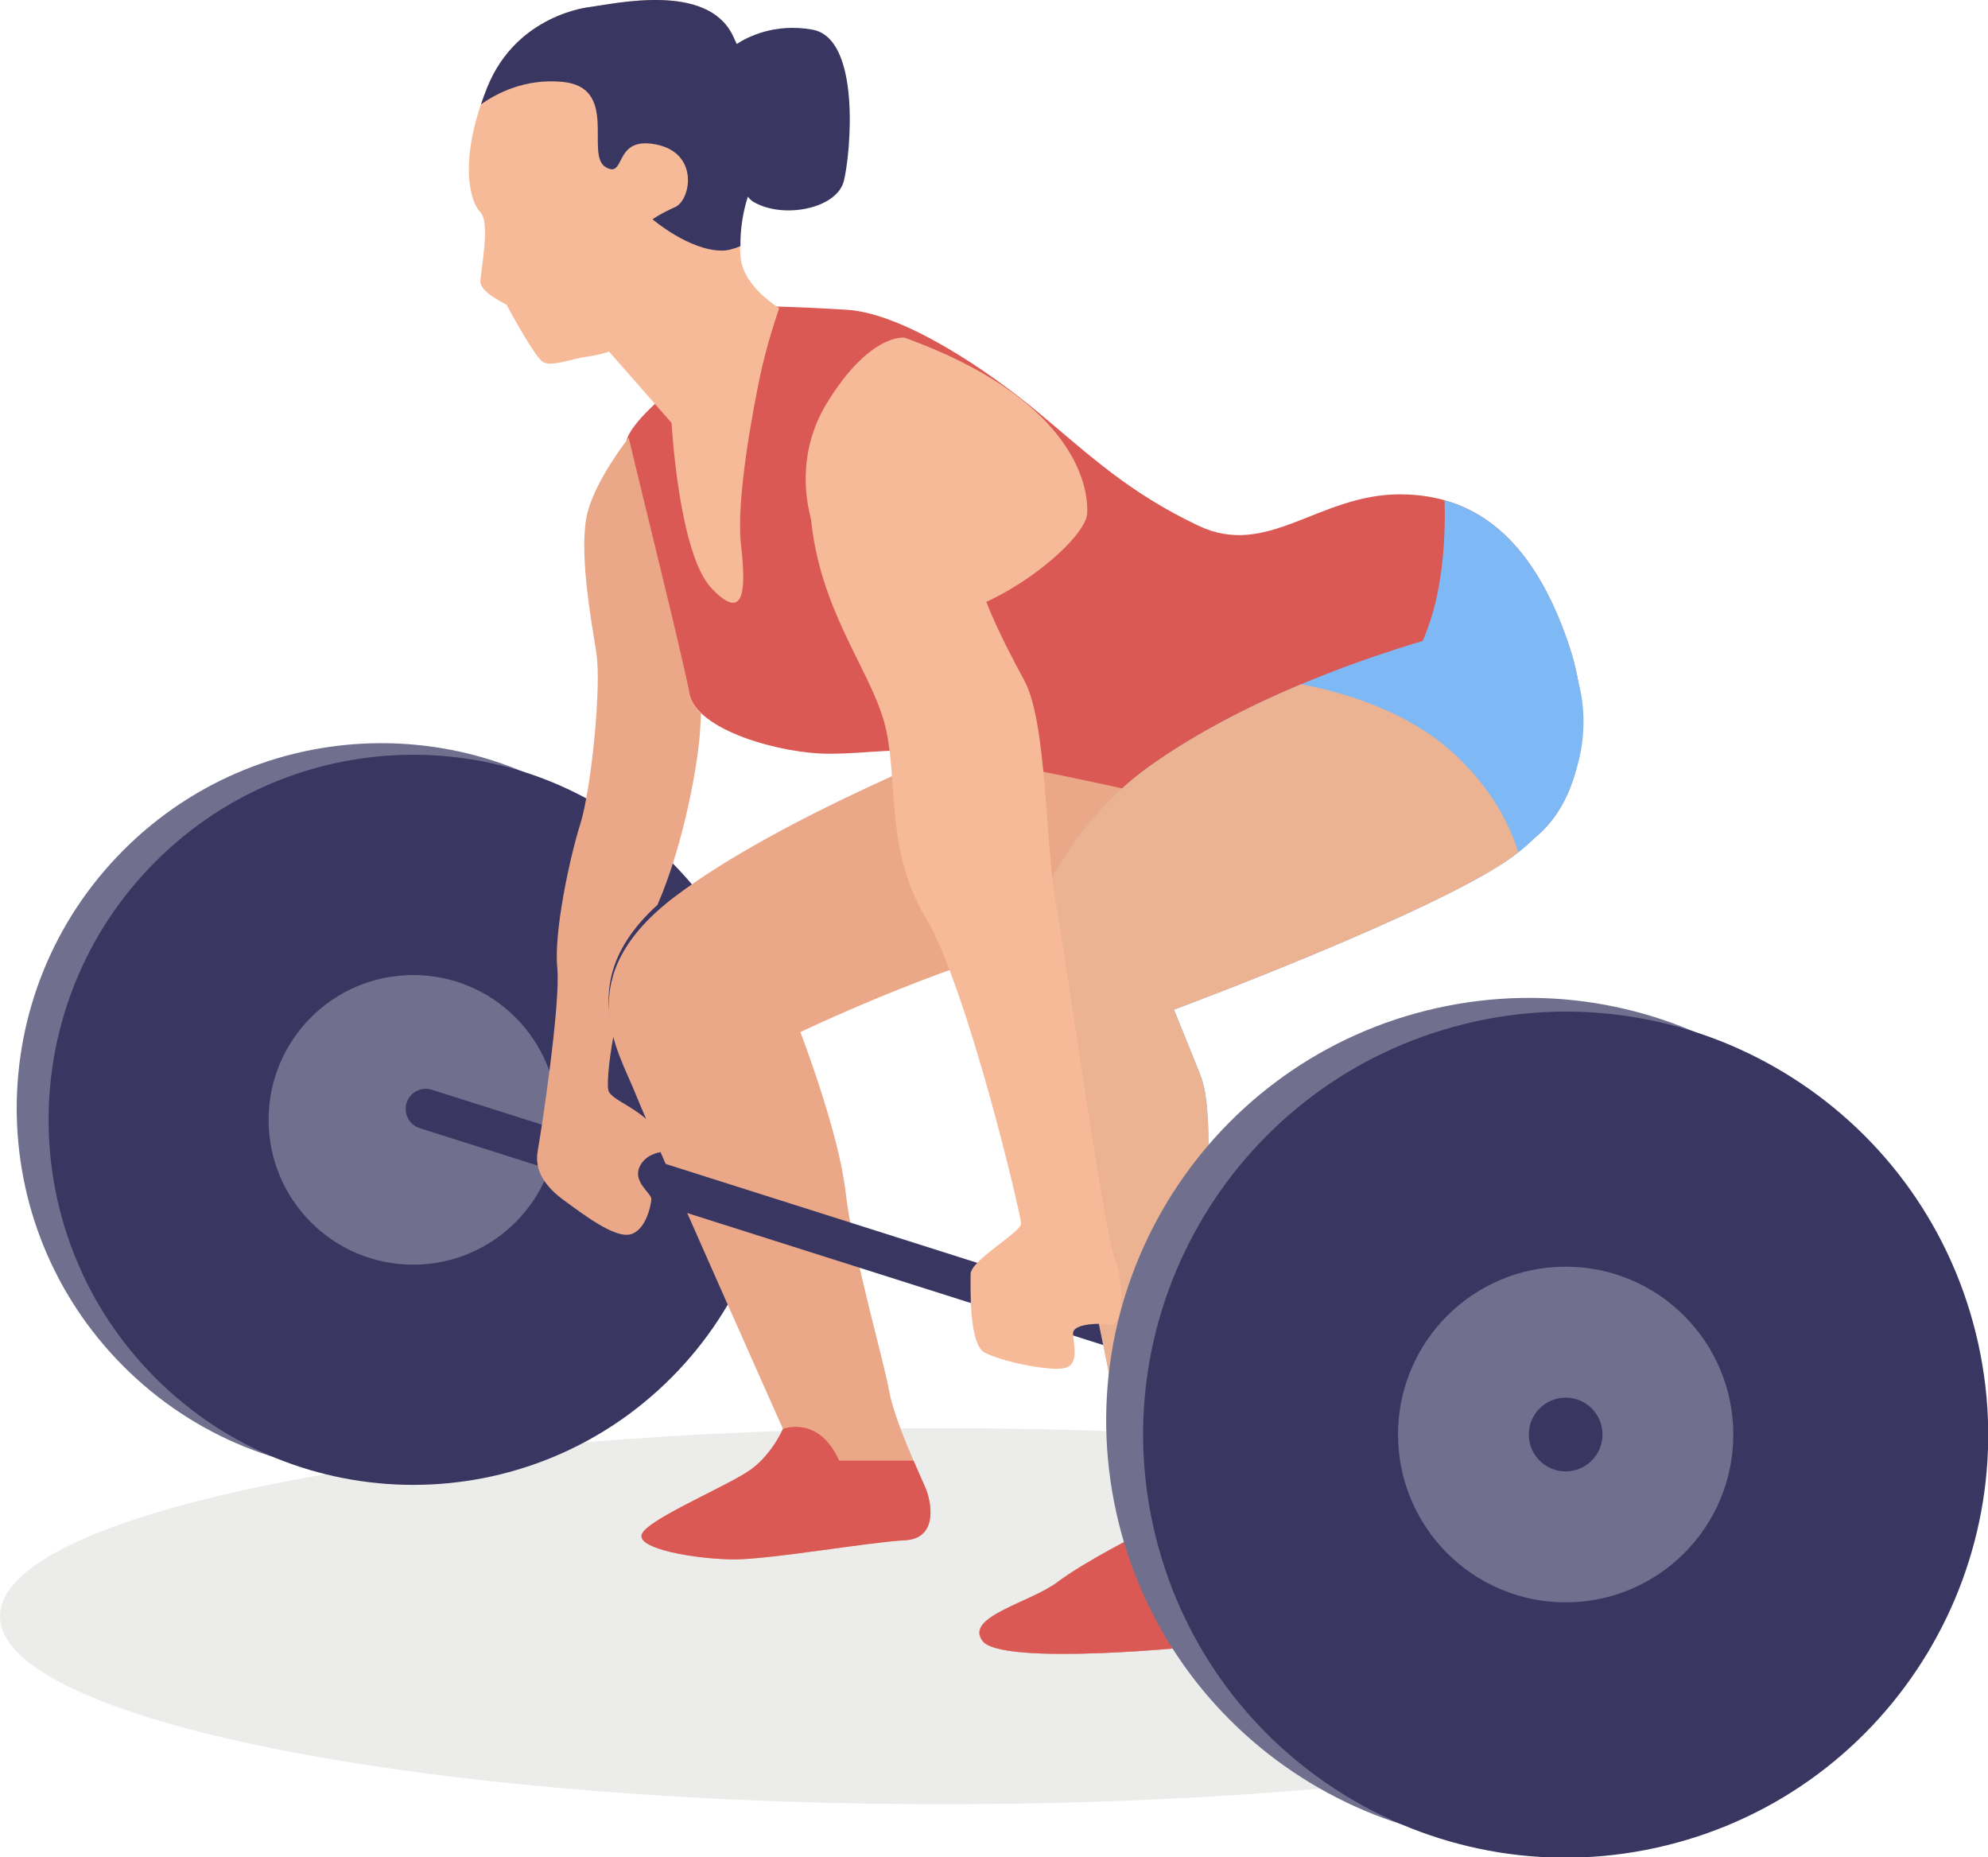 <svg width="319" height="298" viewBox="0 0 319 298" fill="none" xmlns="http://www.w3.org/2000/svg">
<g clip-path="url(#clip0_4957_3280)">
<path d="M151.392 289.475C235.004 289.475 302.785 275.971 302.785 259.313C302.785 242.655 235.004 229.152 151.392 229.152C67.781 229.152 0 242.655 0 259.313C0 275.971 67.781 289.475 151.392 289.475Z" fill="#ECEDEB"/>
<path d="M102.567 219.227C125.417 196.353 125.417 159.267 102.567 136.394C79.717 113.52 42.67 113.52 19.82 136.394C-3.03 159.267 -3.03 196.353 19.82 219.227C42.67 242.101 79.717 242.101 102.567 219.227Z" fill="#706F8E"/>
<path d="M107.682 221.085C130.532 198.212 130.532 161.126 107.682 138.252C84.832 115.379 47.785 115.379 24.935 138.252C2.085 161.126 2.085 198.212 24.935 221.085C47.785 243.959 84.832 243.959 107.682 221.085Z" fill="#393762"/>
<path d="M66.306 202.91C79.125 202.91 89.517 192.508 89.517 179.675C89.517 166.843 79.125 156.44 66.306 156.44C53.487 156.44 43.096 166.843 43.096 179.675C43.096 192.508 53.487 202.91 66.306 202.91Z" fill="#706F8E"/>
<path d="M156.868 118.686C156.868 118.686 125.35 130.979 108.337 143.824C91.323 156.669 99.136 168.391 101.93 175.375C104.725 182.359 125.635 229.266 125.635 229.266C125.635 229.266 123.962 233.167 120.617 235.679C117.271 238.191 104.44 243.5 103.052 246.012C101.664 248.524 111.986 250.198 117.841 250.198C123.696 250.198 139.607 247.401 145.177 247.135C150.747 246.849 149.359 240.722 148.523 238.762C147.686 236.802 143.504 227.877 142.668 223.12C141.832 218.381 136.813 201.065 135.691 191.283C134.57 181.502 128.43 165.594 128.43 165.594C128.43 165.594 149.34 155.546 167.761 150.789C186.162 146.051 208.213 125.651 208.479 124.814C208.764 123.977 202.624 116.155 190.914 115.604C179.185 115.052 162.438 115.052 156.868 118.686Z" fill="#EAA888"/>
<path d="M125.635 229.266C125.635 229.266 123.962 233.167 120.617 235.679C117.271 238.191 104.439 243.5 103.052 246.012C101.664 248.524 111.986 250.198 117.841 250.198C123.696 250.198 139.607 247.401 145.177 247.134C150.747 246.849 149.359 240.722 148.523 238.762C148.219 238.038 147.458 236.383 146.584 234.347H134.646C131.376 226.982 125.635 229.266 125.635 229.266Z" fill="#DA5955"/>
<path d="M106.664 63.406C106.664 63.406 100.258 68.715 100.524 71.227C100.809 73.739 109.458 105.004 110.561 111.151C111.682 117.297 125.616 120.932 132.878 120.932C140.14 120.932 142.915 119.809 151.564 120.932C160.214 122.054 185.306 127.63 185.306 127.63C185.306 127.63 227.147 140.76 239.693 137.678C252.239 134.595 256.992 118.972 251.688 103.33C246.384 87.687 237.735 79.314 224.637 79.314C211.521 79.314 203.442 89.647 192.283 84.338C181.124 79.029 174.984 73.168 166.62 66.184C158.256 59.2 144.854 50.276 135.939 49.705C127.004 49.153 122.822 49.153 122.822 49.153C122.822 49.153 108.622 57.811 106.664 63.406Z" fill="#DA5955"/>
<path d="M94.668 1.123C94.668 1.123 82.959 2.245 78.206 13.968C73.473 25.69 75.412 32.388 77.085 34.063C78.757 35.737 77.085 43.558 77.085 45.233C77.085 46.907 81.267 48.867 81.267 48.867C81.267 48.867 85.734 57.24 87.122 58.078C88.509 58.915 91.855 57.526 94.098 57.24C96.322 56.955 97.729 56.403 97.729 56.403L107.766 67.859C107.766 67.859 108.888 88.791 114.172 94.386C119.476 99.961 119.742 94.671 118.906 87.402C118.069 80.133 120.864 65.613 121.966 60.323C123.069 55.033 125.027 49.438 125.027 49.438C125.027 49.438 119.457 46.089 118.887 41.617C118.335 37.145 119.438 31.284 121.396 28.487C123.354 25.69 121.681 13.968 117.499 5.595C113.355 -2.778 98.85 0.571 94.668 1.123Z" fill="#F6BA99"/>
<path d="M130.369 4.757C124.247 3.654 119.837 5.994 118.221 7.06C117.993 6.565 117.765 6.07 117.537 5.595C113.355 -2.778 98.851 0.571 94.668 1.123C94.668 1.123 82.959 2.245 78.206 13.968C77.807 14.938 77.484 15.851 77.18 16.746C79.651 14.995 84.194 12.578 90.201 13.13C99.402 13.968 93.832 24.852 97.178 26.812C100.523 28.772 98.299 21.789 105.276 23.178C112.252 24.567 110.846 32.122 108.336 33.225C105.827 34.348 104.706 35.185 104.706 35.185C104.706 35.185 110.561 40.209 115.864 40.209C116.777 40.209 117.784 39.924 118.811 39.486C118.773 36.803 119.229 33.91 120.008 31.551C120.274 31.912 120.579 32.198 120.902 32.388C125.635 35.185 134.285 33.511 135.406 29.039C136.509 24.586 138.181 6.166 130.369 4.757Z" fill="#393762"/>
<path d="M145.158 54.177C145.158 54.177 139.588 53.339 132.611 64.795C125.635 76.251 130.102 91.874 141.546 98.02C152.99 104.167 174.185 87.687 174.452 82.378C174.718 77.088 171.372 63.672 145.158 54.177Z" fill="#F6BA99"/>
<path d="M232.944 233.395C232.621 233.395 232.298 233.338 231.975 233.243L67.352 181.007C65.66 180.475 64.709 178.648 65.242 176.954C65.774 175.241 67.599 174.309 69.291 174.842L233.895 227.077C235.587 227.61 236.537 229.437 236.005 231.131C235.568 232.501 234.313 233.395 232.944 233.395Z" fill="#393762"/>
<path d="M251.707 103.33C247.43 90.732 241.004 82.854 231.804 80.266C231.975 86.165 231.576 94.976 228.553 102.207C223.534 114.214 204.848 124.262 194.811 128.734C194.013 129.095 193.29 129.419 192.549 129.761C205.076 133.339 230.416 139.942 239.712 137.678C252.258 134.595 257.01 118.972 251.707 103.33Z" fill="#7EB9F5"/>
<path d="M234.693 101.084C234.693 101.084 205.133 108.068 184.203 123.139C172.437 131.626 160.632 149.324 165.384 164.433C168.635 174.728 170.726 185.365 172.95 195.946C176.448 212.615 179.812 229.304 183.082 246.012C183.082 246.012 174.147 250.484 169.699 253.833C165.251 257.182 154.644 259.409 157.704 263.329C160.765 267.23 191.18 264.451 196.199 263.614C201.217 262.777 204.563 260.55 204.848 258.876C205.133 257.201 199.354 244.033 198.708 240.17C198.157 236.821 194.241 226.202 193.689 196.897C193.556 189.837 194.811 177.906 192.568 172.33C190.344 166.754 188.386 161.997 188.386 161.997C188.386 161.997 230.511 146.355 242.772 137.43C255.052 128.486 256.155 113.967 251.707 105.328" fill="#7EB9F5"/>
<path d="M243.628 136.707C242.107 131.931 239.123 126.279 233.287 120.913C226.272 114.443 216.634 111.303 208.783 109.78C200.685 113.187 191.846 117.62 184.185 123.139C172.418 131.626 160.613 149.323 165.365 164.433C168.616 174.728 170.707 185.365 172.931 195.945C176.429 212.615 179.794 229.304 183.063 246.012C183.063 246.012 174.129 250.484 169.681 253.833C165.232 257.182 154.625 259.408 157.686 263.328C160.746 267.229 191.161 264.451 196.18 263.614C201.199 262.777 204.544 260.55 204.829 258.876C205.114 257.201 199.336 244.033 198.689 240.17C198.138 236.821 194.222 226.202 193.671 196.897C193.538 189.837 194.792 177.906 192.549 172.33C190.325 166.754 188.367 161.997 188.367 161.997C188.367 161.997 230.492 146.355 242.753 137.43C243.077 137.183 243.343 136.935 243.628 136.707Z" fill="#ECB393"/>
<path d="M196.199 263.595C201.217 262.758 204.563 260.531 204.848 258.857C205.133 257.182 199.354 244.014 198.708 240.151C198.575 239.314 198.233 238.039 197.776 236.155C195.894 236.669 193.879 237.03 191.731 237.087C186.903 237.22 183.386 236.364 180.972 235.432C181.675 238.952 182.379 242.492 183.082 246.012C183.082 246.012 174.147 250.484 169.699 253.833C165.251 257.182 154.644 259.409 157.704 263.329C160.765 267.23 191.18 264.432 196.199 263.595Z" fill="#F6BA99"/>
<path d="M190.895 247.134C189.222 243.233 183.082 246.012 183.082 246.012C183.082 246.012 174.147 250.484 169.699 253.833C165.251 257.182 154.644 259.408 157.704 263.328C160.765 267.229 191.18 264.451 196.199 263.614C201.217 262.776 204.563 260.55 204.848 258.875C205 257.962 203.384 253.699 201.768 249.361C199.316 250.598 196.598 251.606 194.26 251.606C188.386 251.587 192.568 251.035 190.895 247.134Z" fill="#DA5955"/>
<path d="M102.539 187.439C103.394 185.156 105.96 184.87 105.96 184.87C105.96 184.87 106.036 184.775 106.131 184.585C105.371 182.853 104.687 181.293 104.097 179.904C101.379 177.392 98.509 176.535 97.71 175.184C97.33 174.537 97.596 170.789 98.471 166.012C96.817 160.075 97.045 152.863 105.504 145.175C109.838 135.185 112.119 121.978 112.367 116.764C112.405 116.041 112.462 115.185 112.5 114.443C111.53 113.472 110.865 112.502 110.656 111.36C109.629 105.727 102.558 77.392 100.885 70.218C98.851 72.882 94.631 78.934 93.984 83.672C93.129 89.952 94.84 99.352 95.695 104.776C96.551 110.199 94.84 126.736 93.129 132.159C91.418 137.582 88.852 149.552 89.422 155.261C89.992 160.969 86.856 181.502 86.285 184.642C85.715 187.782 87.426 190.351 90.563 192.634C93.699 194.918 98.547 198.629 101.094 198.058C103.66 197.487 104.516 193.205 104.516 192.349C104.516 191.492 101.683 189.704 102.539 187.439Z" fill="#EAA888"/>
<path d="M258.333 294.562C295.071 287.355 319.017 251.7 311.818 214.923C304.619 178.147 269 154.176 232.262 161.383C195.523 168.59 171.577 204.245 178.777 241.022C185.976 277.798 221.595 301.769 258.333 294.562Z" fill="#706F8E"/>
<path d="M267.448 296.071C303.8 287.106 326.01 250.339 317.055 213.948C308.1 177.558 271.37 155.324 235.018 164.289C198.665 173.254 176.455 210.021 185.41 246.412C194.366 282.802 231.095 305.035 267.448 296.071Z" fill="#393762"/>
<path d="M251.232 257.087C266.087 257.087 278.13 245.031 278.13 230.16C278.13 215.289 266.087 203.234 251.232 203.234C236.376 203.234 224.333 215.289 224.333 230.16C224.333 245.031 236.376 257.087 251.232 257.087Z" fill="#706F8E"/>
<path d="M257.143 230.16C257.143 226.887 254.501 224.242 251.231 224.242C247.962 224.242 245.319 226.887 245.319 230.16C245.319 233.433 247.962 236.078 251.231 236.078C254.501 236.078 257.143 233.433 257.143 230.16Z" fill="#393762"/>
<path d="M136.508 65.081C136.508 65.081 128.695 68.144 130.102 82.949C131.49 97.754 139.303 106.964 141.812 115.623C144.321 124.281 141.812 136.003 148.503 147.173C155.195 158.344 163.844 194.918 163.844 196.326C163.844 197.715 155.746 202.187 155.746 204.433C155.746 206.659 155.461 215.603 157.97 216.992C160.479 218.381 168.292 220.056 170.802 219.504C173.311 218.952 172.189 215.603 172.189 213.928C172.189 212.254 176.923 212.254 178.329 212.539C179.717 212.825 180.839 207.515 178.881 201.921C176.923 196.345 171.068 153.891 169.395 144.68C167.722 135.47 168.007 115.927 164.376 109.21C160.746 102.511 156.563 94.138 156.278 89.115C155.993 84.091 155.442 77.659 155.442 77.659" fill="#F6BA99"/>
</g>
<defs>
<clipPath id="clip0_4957_3280">
<rect width="319" height="298" fill="white"/>
</clipPath>
</defs>
</svg>
